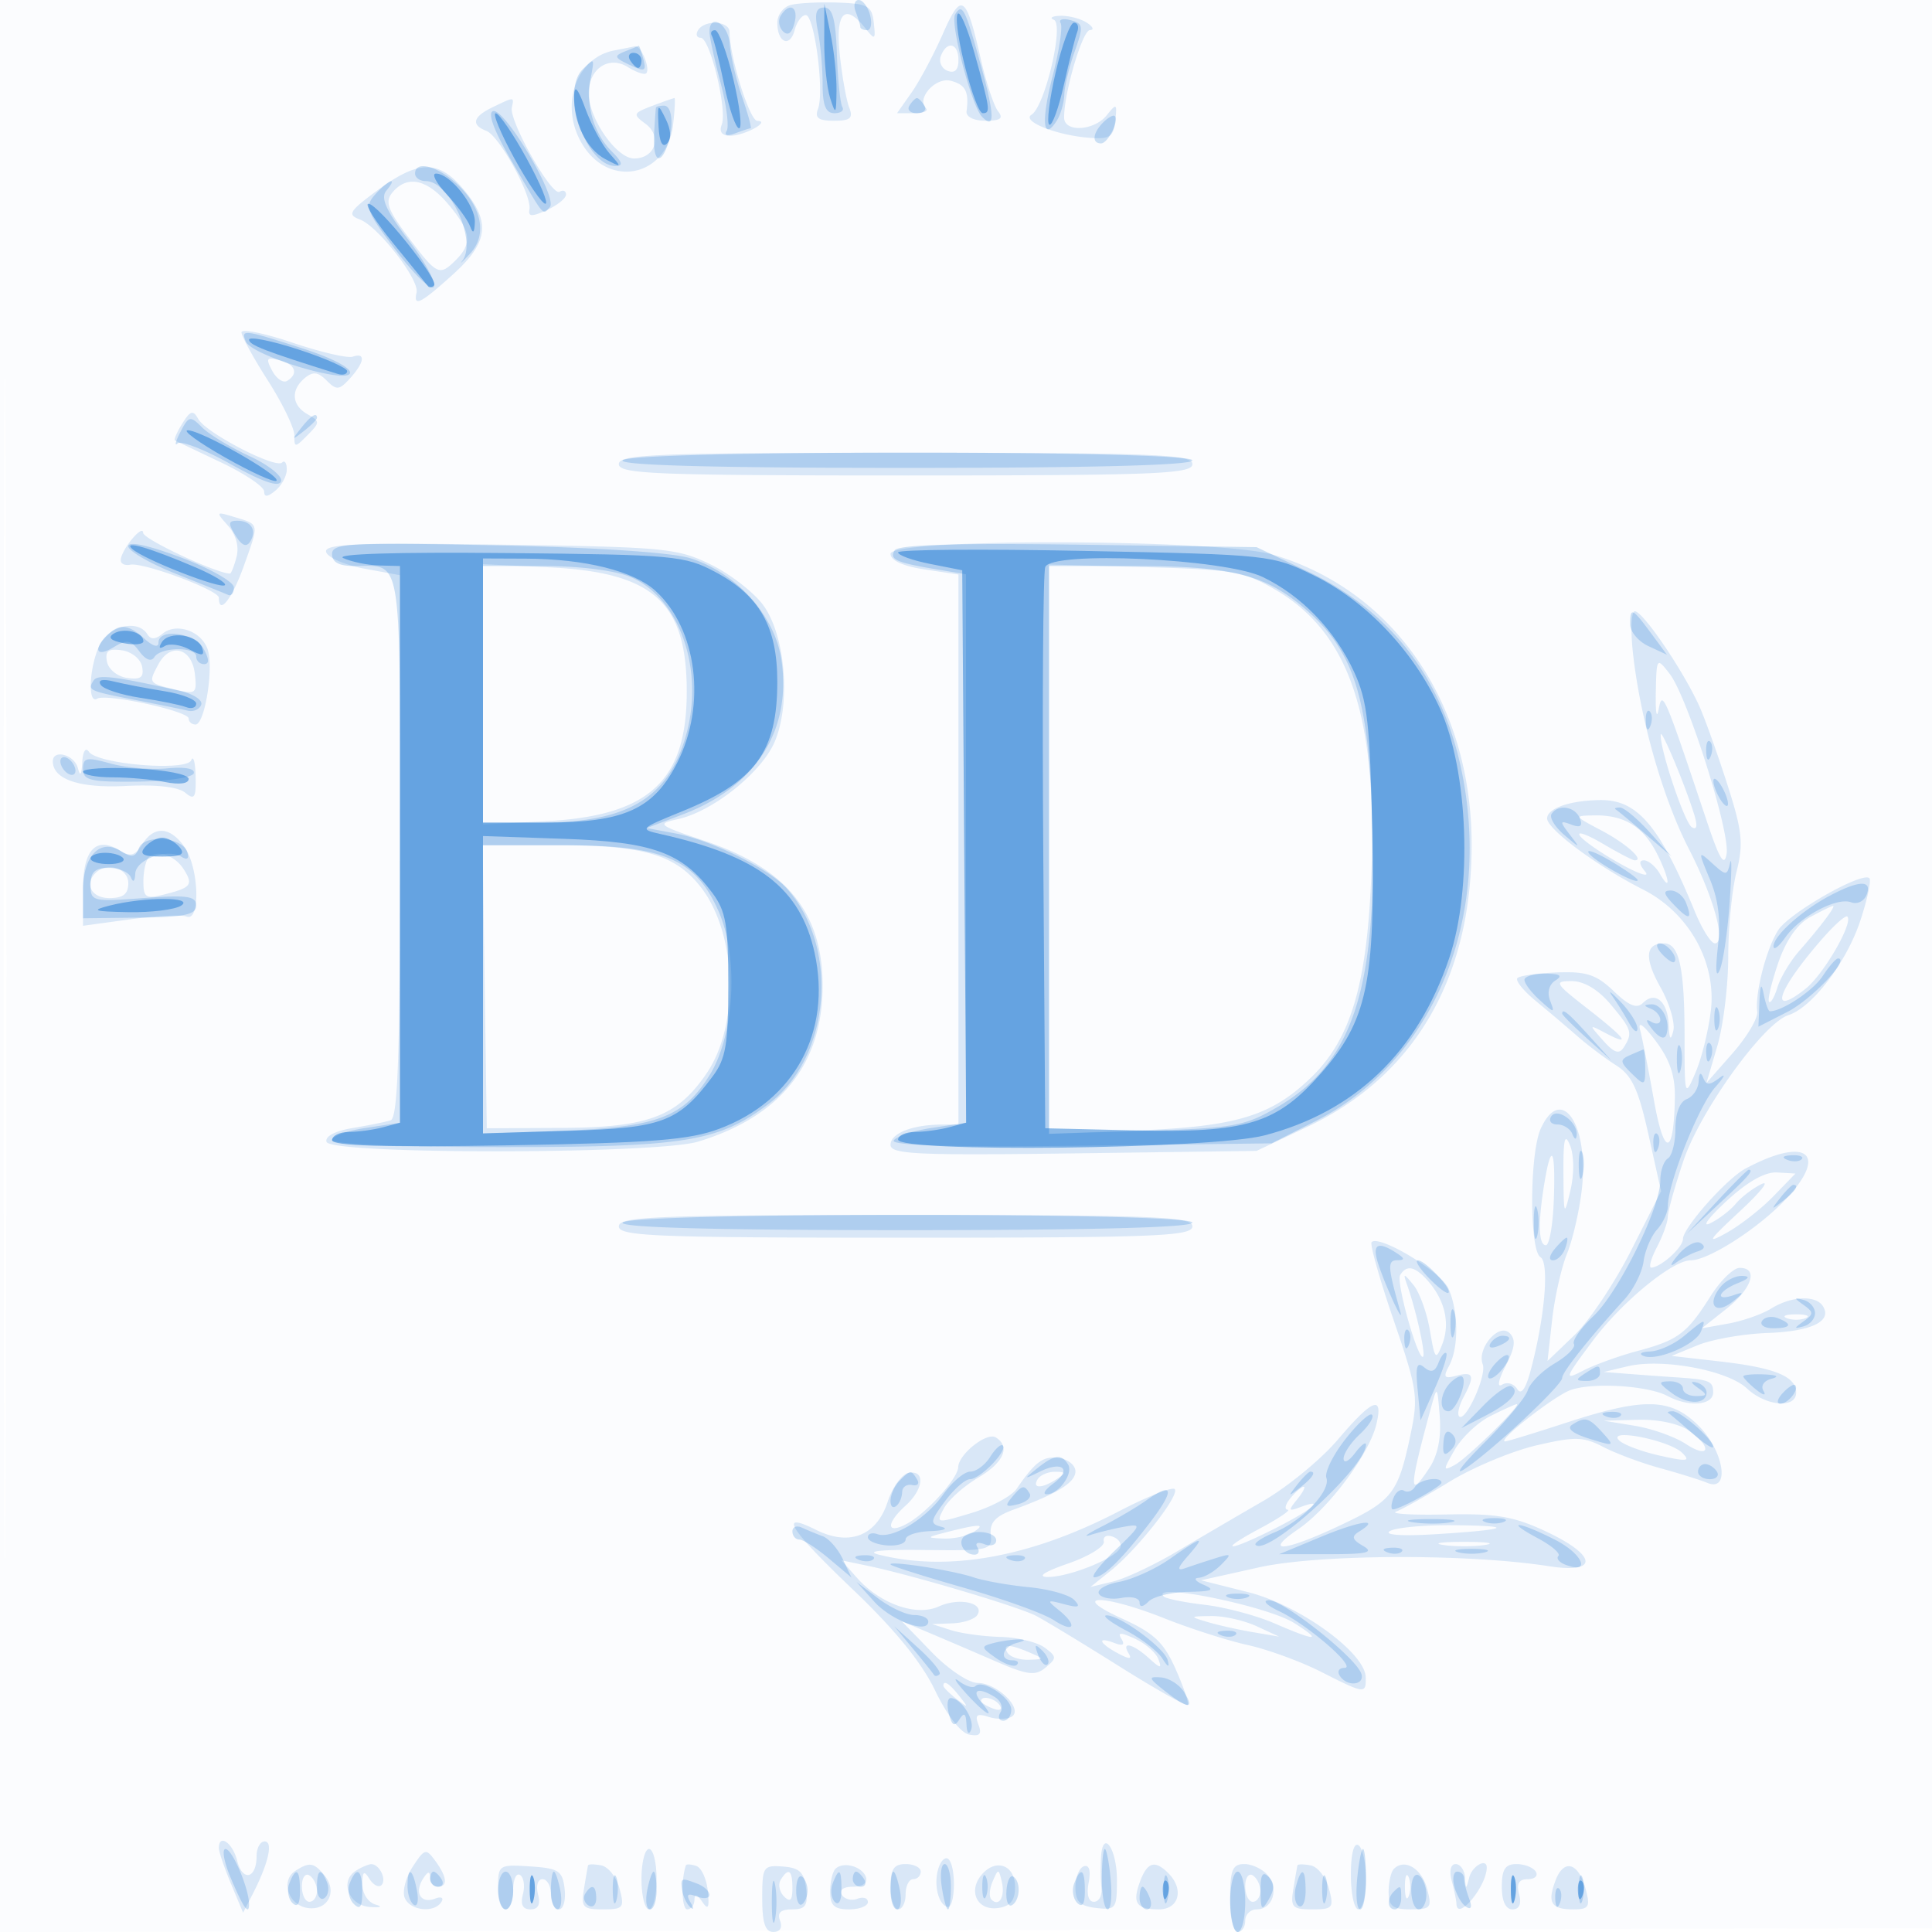 <svg xmlns="http://www.w3.org/2000/svg" width="256" height="256"><path fill-opacity=".016" d="M0 128.004v128.004l128.25-.254 128.25-.254.254-127.75L257.008 0H0v128.004m.485.496c0 70.4.119 99.053.265 63.672.146-35.38.146-92.98 0-128C.604 29.153.485 58.1.485 128.5" fill="#1976D2" fill-rule="evenodd"/><path fill-opacity=".151" d="M104.75.667c-.963.264-1.75 1.32-1.75 2.347 0 2.645 1.67 3.355 2.293.975.286-1.094.95-1.989 1.476-1.989 1.15 0 2.482 10.183 1.623 12.42-.46 1.201.045 1.58 2.108 1.58 2.181 0 2.579-.344 2.025-1.75-.38-.963-.941-4.112-1.247-7-.598-5.625.667-6.93 3.391-3.5 1.276 1.606 1.367 1.545 1.11-.75C115.53.773 115.009.483 111 .343c-2.475-.086-5.287.06-6.25.324M124.926 4.5c-1.21 2.75-3.068 6.238-4.13 7.75L118.864 15h2.235c1.229 0 1.95-.284 1.603-.631-1.315-1.315 1.264-4.191 3.285-3.662 1.95.51 2.427 1.433 2.088 4.043-.095.728.951 1.25 2.504 1.25 1.995 0 2.416-.315 1.674-1.25-.545-.687-1.558-3.725-2.251-6.75-2.013-8.792-2.578-9.182-5.076-3.5m14.717-1.874c1.382.568-1.181 11.469-2.955 12.567-1.391.86 3.275 2.73 7.647 3.065 2.711.207 3.204-.116 3.444-2.258.257-2.295.166-2.356-1.11-.75C145 17.352 141 17.583 141 15.576c0-3.337 2.432-11.577 3.422-11.591.593-.009.403-.452-.422-.985-.825-.533-2.4-.941-3.5-.906-1.1.035-1.486.275-.857.532M92.5 4c-.34.55-.186 1 .341 1 1.231 0 3.547 9.547 2.793 11.512-.37.964.034 1.483 1.147 1.473 1.907-.017 5.4-1.945 3.569-1.97-1.02-.013-3.671-8.49-3.68-11.765-.004-1.487-3.284-1.683-4.17-.25M81.354 6.692c-5.219 1.021-7.315 7.667-4.008 12.713 3.671 5.603 11.058 3.822 11.838-2.852.228-1.954.309-3.553.18-3.553-.128 0-1.455.464-2.947 1.032-2.538.965-2.596 1.116-.903 2.355C87.786 18.048 86.828 21 84.017 21c-2.32 0-6.007-5.291-6.013-8.628-.006-3.256 2.666-5.059 5.175-3.493 1.108.693 2.208 1.068 2.442.833.6-.6-.698-3.741-1.478-3.576-.354.075-1.609.325-2.789.556m43.316.725c-.299.78.103 1.666.893 1.969.949.364 1.437-.117 1.437-1.417 0-2.276-1.529-2.638-2.33-.552M65.25 14.22c-2.596 1.253-2.87 2.328-.795 3.124 1.708.656 6.055 8.589 5.701 10.404-.19.977.31.997 2.301.09C73.855 27.2 75 26.275 75 25.78c0-.494-.386-.66-.857-.368-1.03.636-6.703-9.38-6.322-11.162.309-1.448.369-1.447-2.571-.03M50.069 25.181c-3.799 2.793-4.09 3.267-2.397 3.894 2.397.886 7.915 7.98 7.527 9.675-.454 1.981.516 1.503 4.798-2.366 4.727-4.271 5.065-6.969 1.414-11.307-3.293-3.914-5.912-3.89-11.342.104m1.934.315c-1.023 1.234-.649 2.284 2.127 5.97 3.782 5.019 4.095 5.166 6.299 2.963 2.194-2.194 1.971-3.8-1.018-7.352-2.822-3.354-5.468-3.918-7.408-1.581M32 44.04c0 .507 1.575 3.383 3.5 6.393 1.925 3.009 3.5 6.264 3.5 7.233 0 1.68.082 1.68 1.75-.008 1.667-1.687 1.667-1.819 0-2.764-2.107-1.196-2.257-3.228-.356-4.806 1.072-.89 1.738-.813 2.885.334 1.321 1.32 1.674 1.287 3.106-.295 1.928-2.13 2.097-3.459.365-2.866-.687.235-4.288-.6-8-1.857-3.712-1.257-6.75-1.87-6.75-1.364m4.068 5.086c.568 1.062 1.46 1.666 1.982 1.343 1.552-.959 1.087-2.2-1.033-2.754-1.695-.443-1.833-.239-.949 1.411m-11.913 6.997c-.711 1.139-1.15 2.147-.974 2.238.175.092 2.906 1.393 6.069 2.892 3.163 1.499 5.75 3.235 5.75 3.859 0 .794.448.761 1.5-.112.825-.685 1.5-1.94 1.5-2.789 0-.849-.28-1.265-.622-.923-.856.857-10.072-3.919-11.097-5.751-.697-1.244-1.042-1.149-2.126.586M82 61.5c0 1.307 4.889 1.5 38 1.5s38-.193 38-1.5-4.889-1.5-38-1.5-38 .193-38 1.5m-51.788 8.154c1.056 1.184 1.49 2.768 1.133 4.133-.318 1.217-.711 2.213-.873 2.213-1.762 0-11.48-4.552-11.504-5.389C18.932 69.346 16 72.926 16 74.235c0 .469.563.735 1.25.591C18.963 74.468 29 78.202 29 79.198c0 2.413 1.762.149 3.339-4.291 2.02-5.685 2.084-5.379-1.339-6.416-2.405-.728-2.435-.684-.788 1.163m13.01 3.514c.243.733 2.543 1.718 5.11 2.19l4.668.858v35.924c0 27.863-.28 36.01-1.25 36.313-.687.215-2.966.677-5.064 1.026-2.31.385-3.657 1.106-3.415 1.828.565 1.685 43.674 1.652 49.238-.037C103.421 147.957 109 140.975 109 130.635c0-9.699-4.753-15.553-15.585-19.199-6.29-2.116-6.472-2.264-3.579-2.9 4.656-1.023 11.137-6.227 12.845-10.316 2.117-5.065 1.382-13.918-1.488-17.95-1.214-1.704-4.341-4.149-6.95-5.434-4.488-2.21-5.999-2.354-28.104-2.668-19.117-.271-23.28-.09-22.917 1m74.778.218c0 .877 1.655 1.635 4.5 2.062l4.5.675V149l-2.25.014c-3.881.023-6.75 1.163-6.75 2.681 0 1.251 3.496 1.414 24.25 1.133l24.25-.328 6.659-3.155C187.438 142.58 195 129.624 195 111.924c0-18.684-10.24-33.651-26.281-38.415-7.139-2.12-50.719-2.226-50.719-.123M64 92.003v17.248l8.336-.438c13.664-.717 18.659-5.311 18.662-17.162.004-11.85-4.388-15.815-18.248-16.477L64 74.755v17.248m75 20.52v37.724l11.75-.459c13.104-.512 17.719-1.924 23.002-7.037 5.229-5.06 7.38-12.296 7.953-26.751.833-21.012-2.858-32.066-12.627-37.808-4.204-2.472-5.621-2.721-17.328-3.042L139 74.799v37.724m77.399-25.773c1 8.745 3.967 19.083 7.392 25.75 3.288 6.403 4.966 12.5 3.44 12.5-.51 0-1.712-1.912-2.671-4.25-4.632-11.287-7.566-14.762-12.445-14.736-4 .021-7.115 1.086-7.115 2.433 0 1.416 6.663 6.354 12.707 9.417 6.077 3.081 9.749 9.635 8.99 16.046-.312 2.631-1.222 6.316-2.023 8.187-1.435 3.353-1.456 3.283-1.461-4.731-.005-9.151-.713-12.366-2.721-12.366-2.494 0-2.645 1.956-.452 5.857 1.19 2.117 1.945 4.703 1.678 5.746-.352 1.373-.518 1.154-.602-.794-.134-3.109-1.791-4.534-3.401-2.924-.814.814-1.852.4-3.888-1.55-2.285-2.19-3.61-2.63-7.484-2.483-2.588.098-4.962.434-5.275.748-.312.314.782 1.677 2.432 3.031a258.057 258.057 0 0 1 5.5 4.656c1.375 1.207 3.684 2.947 5.13 3.866 2.113 1.343 2.959 3.149 4.301 9.181l1.67 7.509-3.958 7.828c-2.177 4.306-5.563 9.368-7.524 11.249l-3.565 3.42.606-5.42c.333-2.981 1.224-6.946 1.981-8.811.756-1.865 1.637-5.69 1.957-8.5.977-8.566-2.714-14.039-5.437-8.062-1.491 3.271-1.528 16.108-.049 17.022 1.197.74.599 7.872-1.246 14.853-.696 2.635-1.299 3.495-1.839 2.622-.442-.715-1.341-.968-1.998-.562-.693.428-.494-.615.474-2.487 1.257-2.431 1.384-3.504.515-4.36-1.413-1.392-4.354 2.048-3.547 4.15.557 1.451-2.29 7.729-3.126 6.894-.279-.279-.021-1.417.574-2.528 1.538-2.873 1.354-3.456-.902-2.866-1.665.436-1.825.225-1-1.317 1.299-2.428 1.249-7.291-.107-10.265-1.019-2.238-9.15-7.129-10.164-6.115-.254.253 1.057 4.895 2.912 10.314 3.158 9.223 3.301 10.196 2.238 15.225-1.638 7.754-2.378 8.713-9.224 11.951-7.45 3.525-10.447 3.816-5.654.549 4.052-2.762 9.39-9.918 10.352-13.877.966-3.977-.506-3.398-5.09 2-2.218 2.613-6.676 6.277-9.906 8.144-3.231 1.866-8.363 4.87-11.405 6.675-3.042 1.806-6.867 3.604-8.5 3.996l-2.969.713 2.68-2.156c3.583-2.883 9.211-10.065 8.469-10.807-.326-.326-3.643.994-7.371 2.933-11.68 6.076-22.595 8.057-31.778 5.767-1.922-.479.234-.706 6-.631 8.631.111 8.991.028 8.781-2.026-.163-1.594.603-2.441 3-3.314 5.836-2.127 8.219-3.601 8.219-5.082 0-.804-.971-1.6-2.157-1.769-2.103-.3-3.131.445-5.631 4.081-.671.975-3.361 2.418-5.977 3.205-4.676 1.408-4.739 1.397-3.669-.603.599-1.119 2.63-2.944 4.512-4.054 3.426-2.022 4.353-4.128 2.359-5.361-1.184-.732-4.919 2.233-4.969 3.944-.043 1.517-4.23 6.13-6.823 7.517-2.701 1.446-2.79-.029-.145-2.422 2.407-2.178 2.634-4.773.379-4.323-.892.178-2.129 1.888-2.75 3.802-1.468 4.523-5.072 5.944-9.488 3.741-5.094-2.541-3.66-.236 4.991 8.02 5.456 5.207 8.999 9.566 10.769 13.25 1.567 3.263 3.399 5.637 4.514 5.851 1.404.271 1.716-.058 1.237-1.305-.503-1.311-.216-1.532 1.345-1.037 1.092.347 2.468.331 3.059-.034 1.594-.985-1.92-4.465-4.508-4.465-1.194 0-3.891-1.807-6.095-4.082l-3.953-4.083 3.5 1.471a978.58 978.58 0 0 1 8.713 3.736c4.438 1.928 5.454 2.064 6.84.914 1.497-1.243 1.485-1.455-.154-2.653-.98-.717-3.608-1.348-5.84-1.403-2.233-.055-5.184-.46-6.559-.9l-2.5-.801 2.691-.099c1.48-.055 2.971-.553 3.313-1.107.996-1.611-2.402-2.361-5.108-1.128-2.987 1.361-7.789-.336-10.896-3.852l-2-2.263 3.5.731c5.888 1.23 19.89 5.392 22.261 6.618 1.232.636 6.187 3.639 11.011 6.673 4.825 3.034 8.922 5.339 9.104 5.122.182-.217-.538-2.347-1.6-4.735-1.583-3.559-2.862-4.764-7.103-6.692-7.173-3.261-2.539-3.272 5.656-.014 3.394 1.35 8.342 2.934 10.996 3.521 2.653.588 7.026 2.183 9.716 3.547 5.827 2.953 5.968 2.97 5.926.729-.061-3.244-8.802-9.572-15.58-11.279l-6.251-1.573 7.682-1.712c7.893-1.759 27.639-1.839 38.432-.155 6.624 1.033 6.405-1.414-.412-4.607-4.273-2.001-6.554-2.388-13.25-2.246-4.448.094-7.413-.08-6.588-.387.825-.307 4.027-2.1 7.115-3.984 3.088-1.883 8.245-4.036 11.459-4.783 5.132-1.193 6.216-1.167 8.885.214 1.673.866 5.066 2.128 7.541 2.806 2.475.677 5.287 1.555 6.25 1.951 3.038 1.248 2.193-4.206-1.173-7.572-3.689-3.689-7.213-3.775-17.48-.423-4.212 1.375-7.886 2.5-8.163 2.5-1.181 0 6.464-6.007 8.658-6.802 2.916-1.058 10.276-.607 12.883.789 2.803 1.5 6.025 1.24 6.025-.487 0-1.514-.467-1.701-5-2a664.13 664.13 0 0 1-6-.435l-3.5-.27 3.186-.758c4.553-1.084 13.217.524 15.774 2.926 2.525 2.372 6.54 2.723 6.54.572 0-2.15-2.796-3.298-10.049-4.129l-6.451-.739 3.443-1.415c1.893-.778 6.052-1.509 9.241-1.625 5.847-.211 8.608-1.537 7.37-3.54-.927-1.5-4.184-1.361-6.839.291-1.218.758-3.79 1.66-5.715 2.004l-3.5.626 3.25-2.577c3.407-2.701 4.293-5.431 1.763-5.431-.819 0-2.557 1.694-3.864 3.765-3.115 4.933-4.279 5.807-9.649 7.242-2.475.661-5.729 1.838-7.231 2.614-2.57 1.327-2.49 1.089 1.338-4.031 3.81-5.094 10.511-10.59 12.911-10.59 2.315 0 8.687-4.043 12.366-7.845 6.046-6.248 3.126-8.709-5.107-4.303-2.507 1.341-8.277 7.841-8.277 9.323 0 1.109-2.899 3.734-4.191 3.793-.38.018-.045-1.206.744-2.718s1.437-3.327 1.441-4.032c.003-.704.943-4.062 2.088-7.46 2.219-6.589 10.608-18.207 13.9-19.252 3.117-.99 7.683-6.981 9.509-12.48.942-2.835 1.487-5.382 1.21-5.658-.924-.924-10.647 4.618-12.085 6.89-1.582 2.498-3.1 8.409-2.771 10.792.117.852-1.349 3.327-3.258 5.5l-3.471 3.95 1.442-4.909c.793-2.7 1.442-8.013 1.442-11.807 0-3.794.492-8.853 1.094-11.243.93-3.695.768-5.368-1.084-11.192-1.197-3.767-2.843-8.424-3.656-10.349-1.917-4.537-7.6-12.996-8.733-12.998-.484-.001-.584 2.586-.222 5.748M13.161 85.547c-1.354 2.97-1.557 7.816-.296 7.036C14.049 91.852 25 94.219 25 95.206c0 .437.41.794.912.794 1.212 0 2.418-7.384 1.618-9.907-.779-2.454-4.152-3.652-5.989-2.127-.937.778-1.565.804-2.011.083-1.266-2.05-5.172-1.131-6.369 1.498m1.01 2.122c.194 1.017 1.384 1.978 2.678 2.162 1.803.257 2.25-.082 1.98-1.5-.194-1.017-1.384-1.978-2.678-2.162-1.803-.257-2.25.082-1.98 1.5m6.815.356c-1.337 2.5-1.347 2.487 2.334 3.371 2.624.63 2.798.485 2.5-2.101-.398-3.456-3.261-4.208-4.834-1.27m198.415 3.75c-.054 2.599.114 3.6.374 2.225.501-2.65.712-2.161 6.45 15 1.626 4.865 2.27 5.906 2.558 4.139.477-2.922-5.19-20.83-7.551-23.864-1.714-2.203-1.733-2.177-1.831 2.5m.654 5.571c-.124 1.91 3.153 11.664 4.118 12.261.682.421.786-.177.303-1.732-1.241-3.991-4.364-11.428-4.421-10.529M10.899 101c-.089 1.709-.276 1.946-.588.75C9.851 99.99 7 99.239 7 100.878c0 2.391 3.527 3.581 9.673 3.265 4.012-.206 6.944.124 7.863.887 1.238 1.027 1.452.694 1.385-2.158-.043-1.854-.302-2.82-.576-2.145-.616 1.522-12.464.536-13.58-1.13-.418-.625-.791-.022-.866 1.403m201.286 9.035c3.285 1.735 5.777 3.965 4.431 3.965-.276 0-2.187-.995-4.248-2.21-2.06-1.216-3.432-1.702-3.048-1.08.385.621 2.773 2.289 5.309 3.706 2.535 1.417 4.051 1.903 3.368 1.08-.797-.96-.857-1.496-.169-1.496.59 0 1.531.787 2.092 1.75 1.602 2.751 1.249.478-.43-2.77-1.793-3.467-4.326-4.996-8.174-4.936-2.803.044-2.799.053.869 1.991m-193.353 1.863c-.922 1.476-1.562 1.663-2.876.842-3.199-1.997-4.956-.202-4.956 5.063v4.866l6.232-.852c3.428-.469 6.803-.634 7.5-.366 1.862.714 1.636-6.48-.289-9.228-1.907-2.724-4.036-2.847-5.611-.325m45.396 18.852.272 18.75 10.064-.049c11.37-.056 15.224-1.528 19.117-7.306 4.358-6.467 3.941-18.542-.852-24.636C89.468 113.237 85.243 112 74.01 112H63.956l.272 18.75m-44.527-17.118c-.385.386-.701 1.8-.701 3.143 0 2.164.313 2.363 2.748 1.752 3.587-.9 3.892-1.289 2.609-3.325-1.176-1.868-3.555-2.67-4.656-1.57m-7.034 2.035c-1.518 1.518-.52 3.333 1.833 3.333 1.833 0 2.5-.533 2.5-2 0-1.951-2.841-2.825-4.333-1.333m227.184 5.852c-1.722.935-3.208 3.08-4.247 6.13-.879 2.579-1.416 4.873-1.192 5.096.223.223.722-.641 1.109-1.92s1.688-3.45 2.891-4.825c2.915-3.33 4.919-6.009 4.46-5.96-.204.022-1.564.688-3.021 1.479m1.71 2.761c-6.011 6.834-7.349 10.701-2.341 6.761 2.401-1.888 6.388-8.766 5.562-9.592-.214-.214-1.663 1.06-3.221 2.831m-31.225 9.354c5.083 3.96 5.928 5.1 2.414 3.256-2.245-1.178-2.246-1.176-.324.988 1.461 1.644 2.122 1.861 2.735.896 1.206-1.901 1.069-2.347-1.75-5.697-1.657-1.969-3.516-3.077-5.164-3.077-2.384 0-2.228.27 2.089 3.634m6.992 2.866c.293 1.1 1.115 5.279 1.826 9.287 1.353 7.618 2.641 7.459 2.776-.343.05-2.895-.675-5.041-2.533-7.5-1.66-2.197-2.41-2.72-2.069-1.444m-10.164 19c.035 5.637.09 5.775.915 2.279.517-2.191.502-4.659-.037-6-.701-1.746-.907-.876-.878 3.721m-2.522 1.25c-.862 5.217-.791 8.25.194 8.25.46 0 .933-2.7 1.052-6 .246-6.795-.325-7.824-1.246-2.25m24.117 2.407c-2.343 2.169-3.322 3.496-2.177 2.948s2.683-1.72 3.418-2.605c.735-.885 2.273-2.058 3.418-2.607 1.145-.549-.168 1.091-2.918 3.645-4.19 3.891-4.469 4.348-1.72 2.819 1.804-1.003 4.595-3.181 6.203-4.84l2.923-3.017-2.444-.144c-1.59-.093-3.934 1.236-6.703 3.801M82 162.5c0 1.307 4.889 1.5 38 1.5s38-.193 38-1.5-4.889-1.5-38-1.5-38 .193-38 1.5m103.525 6.459c-.57.922 2.4 11.449 3.048 10.802.342-.342-.906-6.008-2.039-9.261-.656-1.882-.611-1.895.76-.229.801.974 1.779 3.674 2.173 6 .66 3.901.788 4.043 1.646 1.834 1.056-2.721.363-5.794-1.886-8.355-1.728-1.968-2.829-2.203-3.702-.791m51.225 5.703c.688.278 1.813.278 2.5 0 .688-.277.125-.504-1.25-.504s-1.937.227-1.25.504M189.623 186.5c-2.968 10.898-3.002 12.254-.203 7.982 1.103-1.683 1.574-4.04 1.355-6.781-.329-4.116-.352-4.14-1.152-1.201m7.852 1.139c-1.663.831-3.784 2.833-4.712 4.451-1.589 2.769-1.587 2.885.025 2.007 1.678-.914 9.035-8.159 8.158-8.033-.245.035-1.807.744-3.471 1.575m19.145 1.286c2.266.371 5.304 1.45 6.75 2.398 3.18 2.084 3.559.441.407-1.766-1.308-.917-4.084-1.506-6.75-1.432l-4.527.125 4.12.675m-2.12 1.896c.55.586 2.975 1.506 5.389 2.047 3.695.827 4.17.768 3-.37-1.696-1.651-9.907-3.292-8.389-1.677m-77 5.179c-.782 1.266.542 1.266 2.5 0 1.293-.835 1.266-.971-.191-.985-.93-.008-1.969.435-2.309.985m33.5 2.5c-.685.825-.852 1.52-.372 1.545.479.025-1.153 1.13-3.628 2.455-5.982 3.203-4.294 3.189 2.033-.017 4.835-2.45 6.735-4.083 3.217-2.764-1.532.574-1.579.446-.378-1.032.755-.928 1.148-1.687.873-1.687-.275 0-1.06.675-1.745 1.5m-45.5 4.5c-2.768.704-2.806.771-.5.866 1.375.057 3.175-.333 4-.866 1.702-1.1.822-1.1-3.5 0m58.645-.111c-.792.502 1.702.67 6 .405 9.887-.61 10.892-1.122 2.355-1.2-3.85-.035-7.61.323-8.355.795m-37.883 1.376c.131.655-2.012 1.97-4.762 2.92-3.071 1.061-4.119 1.744-2.718 1.771 2.668.051 8.699-2.306 9.59-3.749.339-.549-.051-1.253-.866-1.566-.845-.325-1.38-.057-1.244.624m44.988.451c1.512.229 3.988.229 5.5 0s.275-.416-2.75-.416-4.262.187-2.75.416m-37.046 6.822c.296.295 2.733.791 5.417 1.102 2.683.311 6.849 1.419 9.256 2.462 5.544 2.404 6.454 2.391 2.623-.038-3.562-2.258-19.22-5.451-17.296-3.526m5.796 3.384c1.375.412 4.075 1.017 6 1.344l3.5.595-3-1.386c-1.65-.761-4.35-1.366-6-1.344-2.902.04-2.919.065-.5.791m-11.4 2.24c.492.796.188.971-.936.539-2.371-.909-2.061.016.457 1.364 1.49.797 1.918.808 1.441.035-1.031-1.668.542-1.316 2.652.594 1.572 1.423 1.776 1.444 1.274.135-.329-.857-1.727-2.072-3.107-2.701-1.914-.872-2.336-.864-1.781.034M133.5 219c.34.55 1.604.968 2.809.93 2.112-.068 2.119-.101.191-.93-2.752-1.183-3.731-1.183-3 0m-8.5 4.378c0 .207.787.995 1.75 1.75 1.586 1.243 1.621 1.208.378-.378-1.307-1.666-2.128-2.195-2.128-1.372m5 2.015c0 .216.698.661 1.552.989.89.341 1.291.173.941-.393-.587-.951-2.493-1.406-2.493-.596M29 244.878c0 .483.723 2.607 1.606 4.721l1.606 3.844 1.269-2.471c2.09-4.069 2.75-6.972 1.586-6.972-.587 0-1.067.873-1.067 1.941 0 3.008-1.866 3.442-2.579.6-.594-2.368-2.421-3.623-2.421-1.663m116.885 1.313c-.063 1.27-.035 3.096.063 4.059.098.963-.353 1.75-1.002 1.75-.723 0-.992-.981-.694-2.54.307-1.604.074-2.402-.633-2.166-.615.205-1.119 1.46-1.119 2.789 0 1.893.596 2.486 2.75 2.733 2.595.299 2.75.091 2.75-3.691 0-4.229-1.918-6.89-2.115-2.934m33.115 2.25c0 2.507.45 4.559 1 4.559s1-1.773 1-3.941-.45-4.219-1-4.559c-.611-.378-1 1.156-1 3.941m-124.304-1.1c-.92 1.405-1.405 3.253-1.078 4.107.663 1.726 3.924 2.103 4.875.563.341-.552-.03-.742-.84-.431-1.875.719-2.78-.765-1.602-2.628.63-.996.923-1.06.934-.202.008.688.465 1.25 1.015 1.25 1.371 0 1.253-1.271-.315-3.416-1.238-1.693-1.413-1.648-2.989.757M85 249c0 2.2.45 4 1 4s1-1.8 1-4-.45-4-1-4-1 1.8-1 4m39.439-1.702c-.787 2.052-.216 4.944 1.061 5.369 1.077.359 1.241-5.259.185-6.316-.351-.35-.912.076-1.246.947m-85.287.587c-2.025 1.283-.95 4.57 1.613 4.935 2.687.383 4.006-2.186 2.224-4.333-1.414-1.704-1.963-1.79-3.837-.602m8 0c-2.184 1.384-.942 4.592 1.858 4.8 1.446.107 1.756-.029.74-.324-.983-.285-1.743-1.462-1.735-2.684.012-1.732.206-1.876.946-.706.512.809 1.225 1.177 1.585.817.73-.731-.279-2.797-1.355-2.773-.38.009-1.298.4-2.039.87M66 250.016c0 1.641.45 2.984 1 2.984s1-1.152 1-2.559c0-1.407.408-2.307.906-1.999.498.308.671 1.46.383 2.559-.353 1.352-.03 1.999 1.001 1.999 1.03 0 1.354-.647 1-2-.293-1.118-.031-2 .593-2 .615 0 1.117.9 1.117 2s.48 2 1.066 2c.587 0 .924-1.217.75-2.705-.282-2.412-.775-2.735-4.566-2.984-4.113-.27-4.25-.183-4.25 2.705m11.918-2.839c-.045.178-.286 1.561-.534 3.073-.408 2.48-.163 2.75 2.495 2.75 2.728 0 2.893-.206 2.213-2.75-.405-1.512-1.491-2.895-2.414-3.073-.923-.178-1.715-.178-1.76 0m12.968-.01c-.673 1.968-.558 5.833.174 5.833.517 0 .947-.562.955-1.25.011-.842.349-.76 1.037.25.787 1.156.956.829.735-1.423-.158-1.607-.849-3.107-1.537-3.333-.687-.226-1.301-.261-1.364-.077M101 251.56c0 3.238.398 4.44 1.469 4.44.894 0 1.243-.586.893-1.5-.403-1.05.076-1.5 1.597-1.5 1.779 0 2.116-.497 1.857-2.734-.251-2.176-.877-2.776-3.066-2.94-2.618-.196-2.75.007-2.75 4.234m9.701-3.928c-.385.386-.701 1.751-.701 3.035 0 1.822.548 2.333 2.5 2.333 1.375 0 2.5-.436 2.5-.969 0-.532-.629-.727-1.399-.431-.769.295-1.696.056-2.059-.532-.39-.63.218-1.068 1.482-1.068 1.27 0 1.973-.509 1.726-1.25-.481-1.446-3.02-2.147-4.049-1.118M118 250c0 1.65.45 3 1 3s1-.9 1-2 .45-2 1-2 1-.45 1-1-.9-1-2-1c-1.556 0-2 .667-2 3m12.046-1.556c-1.815 2.188-.521 4.762 2.2 4.376 1.648-.234 2.254-.988 2.254-2.806 0-2.918-2.58-3.827-4.454-1.57m21.039.806c-1.096 2.901-.536 3.75 2.474 3.75 2.68 0 3.37-2.671 1.241-4.8-1.76-1.76-2.759-1.478-3.715 1.05M163 251.5c0 2.475.45 4.5 1 4.5s1-.675 1-1.5.689-1.5 1.531-1.5c2.094 0 2.965-2.697 1.458-4.513-.678-.818-2.079-1.487-3.111-1.487-1.559 0-1.878.764-1.878 4.5m8.918-4.323c-.045.178-.286 1.561-.534 3.073-.408 2.48-.163 2.75 2.495 2.75 2.728 0 2.893-.206 2.213-2.75-.405-1.512-1.491-2.895-2.414-3.073-.923-.178-1.715-.178-1.76 0m12.783.455c-.385.386-.701 1.751-.701 3.035 0 1.91.528 2.333 2.914 2.333 2.69 0 2.857-.211 2.178-2.75-.717-2.679-2.98-4.029-4.391-2.618m7.669 1.618c.331 1.238.609 2.588.616 3 .045 2.45 4.014-2.294 4.014-4.797 0-1.285-1.917-.209-2.311 1.297-.435 1.667-.463 1.667-.573 0-.064-.963-.618-1.75-1.233-1.75-.67 0-.875.9-.513 2.25m6.63.75c0 1.911.51 3 1.406 3 .914 0 1.224-.7.884-2-.37-1.412-.031-2 1.152-2 .922 0 1.398-.45 1.058-1-.34-.55-1.491-1-2.559-1-1.49 0-1.941.697-1.941 3m7.116-.834c-1.12 2.966-.586 3.834 2.357 3.834 2.066 0 2.266-.329 1.636-2.685-.941-3.519-2.886-4.079-3.993-1.149M40 249.941c0 1.132.45 2.059 1 2.059s1-.648 1-1.441-.45-1.719-1-2.059c-.55-.34-1 .309-1 1.441m63.446-.854c-.369.598-.171 1.588.441 2.2.817.817 1.113.528 1.113-1.087 0-2.415-.519-2.787-1.554-1.113m28.085.206c-.428.986-.497 2.074-.155 2.417 1.016 1.015 1.835-.411 1.367-2.382-.414-1.747-.468-1.748-1.212-.035m33.469.648c0 1.132.45 2.059 1 2.059s1-.648 1-1.441-.45-1.719-1-2.059c-.55-.34-1 .309-1 1.441m21.158.059c0 1.375.227 1.938.504 1.25.278-.687.278-1.812 0-2.5-.277-.687-.504-.125-.504 1.25" fill="#1976D2" fill-rule="evenodd"/><path fill-opacity=".216" d="M113.393 1.582c.334.87.607 1.77.607 2 0 .23.408.418.906.418.499 0 .671-.9.384-2-.288-1.1-.969-2-1.514-2-.544 0-.717.712-.383 1.582m-9.947.505c-.369.598-.231 1.528.307 2.066.639.639 1.167.261 1.519-1.087.568-2.171-.677-2.838-1.826-.979m4.929 2.038c.344 1.719.625 4.869.625 7 0 2.843.415 3.875 1.559 3.875.857 0 1.334-.364 1.059-.809-.274-.444-.6-3.594-.723-7C110.727 2.53 110.311 1 109.211 1c-1.103 0-1.308.766-.836 3.125m18.187-2.226c-.703 1.139 2.144 12.05 3.532 13.534 1.764 1.887 1.723-.125-.139-6.84-2.087-7.527-2.444-8.23-3.393-6.694m13.973 1.158c.296.479-.178 3.637-1.054 7.018-1.559 6.016-1.293 8.823.558 5.896.512-.809.957-2.371.99-3.471.032-1.1.649-3.652 1.37-5.671 1.197-3.351 1.149-3.714-.545-4.157-1.021-.267-1.615-.094-1.319.385M94.012 4.25c.006.688.661 3.689 1.454 6.67.793 2.98 1.164 5.869.824 6.42-.373.603.074.734 1.128.33.96-.369 1.881-.67 2.047-.67.166 0-.345-1.876-1.136-4.17-.79-2.293-1.525-5.442-1.633-6.998-.187-2.698-2.709-4.185-2.684-1.582M82.796 6.82c-1.484.592-1.404.821.615 1.772 2.024.954 2.258.858 1.838-.75-.265-1.013-.542-1.81-.616-1.772-.073.039-.9.376-1.837.75M77.2 9.2c-2.952 2.952.412 12.8 4.373 12.8 1.051 0 .907-.52-.548-1.975-2.339-2.339-3.434-6.103-2.777-9.543.548-2.865.542-2.872-1.048-1.282m43.3 4.8c-.34.55.11 1 1 1s1.34-.45 1-1c-.34-.55-.79-1-1-1-.21 0-.66.45-1 1m-55.182.727c-.738.246.158 2.653 2.451 6.581 4.492 7.694 4.109 7.233 5.094 6.125 1.089-1.226-6.028-13.211-7.545-12.706m21.605-.477c-.042.137-.155 1.713-.25 3.5-.183 3.444.707 4.308 1.72 1.668C89.329 16.98 89.112 14 88 14c-.55 0-1.035.113-1.077.25m59.26 1.967c-1.4 1.4-1.545 2.783-.29 2.783.916 0 2.425-3.016 1.814-3.626-.187-.188-.873.192-1.524.843M55 23c0 .55.644 1 1.432 1 3.187 0 6.822 7.976 4.818 10.571-.413.534.065.09 1.062-.987 2.298-2.484 1.526-6.268-1.905-9.334C57.79 21.912 55 21.267 55 23m-5.266 2.75c-1.453 1.614-1.237 2.196 2.783 7.505 2.397 3.166 4.635 5.308 4.974 4.76.338-.547-1.181-3.35-3.375-6.228-2.961-3.882-3.717-5.563-2.931-6.51 1.608-1.937.35-1.527-1.451.473m-17.168 19.5c.736 1.832 13.256 5.656 13.808 4.218.256-.668-2.334-2.028-6.29-3.302-7.848-2.528-8.183-2.568-7.518-.916m-8.654 11.976c-.65 1.251-.824 1.939-.385 1.529.438-.41 3.611.828 7.051 2.752 4.227 2.363 6.386 3.101 6.661 2.276.227-.682-1.629-2.165-4.197-3.355-2.532-1.173-5.356-2.885-6.275-3.804-1.562-1.562-1.749-1.522-2.855.602m15.96-.476c-1.243 1.586-1.208 1.621.378.378.962-.755 1.75-1.543 1.75-1.75 0-.823-.821-.294-2.128 1.372M82.5 61c-.408.66 12.323 1 37.441 1C144.647 62 158 61.649 158 61c0-1.373-74.652-1.373-75.5 0m-51.293 9.96c.842 1.349 1.448 1.598 1.943.798.922-1.492.134-2.758-1.717-2.758-1.19 0-1.23.352-.226 1.96M17 72.376c0 .624 2.811 2.257 6.246 3.629 3.435 1.372 6.585 2.645 7 2.828.415.184.748-.266.741-1-.007-.733-3.157-2.516-7-3.962C19.659 72.243 17 71.674 17 72.376m27 1.026c0 1.099.911 1.598 2.918 1.598C53.382 75 53 72.644 53 112.493v36.28l-4.5.675c-2.475.371-4.5 1.097-4.5 1.613 0 .557 9.133.939 22.465.939 24.392 0 28.71-.7 35.394-5.737 8.229-6.201 9.427-20.755 2.353-28.584-2.332-2.581-9.988-6.359-14.665-7.236l-3.843-.721 4.817-1.828c9.667-3.67 14.417-11.153 13.015-20.505-.875-5.832-5.975-11.508-12.059-13.419-2.434-.765-12.414-1.427-25.727-1.708C46.3 71.853 44 71.973 44 73.402m74.544-.473c-.744 1.204.196 1.623 5.706 2.538l3.75.624v72.682l-4.477.671c-2.462.369-4.756 1.124-5.098 1.677-.412.667 7.914.9 24.727.692l25.348-.313 5.79-2.932c14.648-7.417 22.565-24.53 19.954-43.133-1.976-14.084-9.053-24.08-21.085-29.78L166.5 72.5l-23.643-.328c-16.253-.226-23.852.011-24.313.757M64 92v17h7.532c11.77 0 17.178-3.314 19.465-11.929 2.292-8.631-1.093-17.96-7.487-20.631-2.028-.848-6.75-1.44-11.478-1.44H64v17m75 20.618v37.618l12.787-.398c11.837-.369 13.143-.607 17.578-3.206 9.97-5.843 13.183-15.828 12.443-38.669-.51-15.735-2.505-21.836-8.942-27.346C167.591 76.103 163.13 75 150.134 75H139v37.618m77.008-29.868c.004.963 1.102 2.257 2.439 2.877l2.431 1.127-2.127-2.877c-2.484-3.36-2.754-3.471-2.743-1.127M14.2 84.2c-1.931 1.931-1.38 2.927.861 1.558 1.745-1.065 2.267-.981 3.404.552.848 1.142 1.585 1.419 1.998.75C21.294 85.715 26 85.664 26 87c0 .55.466 1 1.035 1 .702 0 .691-.644-.035-2-1.147-2.143-6-2.827-6-.845 0 .691-.735.49-1.829-.5-2.172-1.966-3.352-2.074-4.971-.455m-1.822 5.997c-.79 1.279-.629 1.352 5.622 2.567 3.025.588 6.119 1.219 6.875 1.402.756.184 1.561-.169 1.789-.783.228-.615-1.066-1.448-2.875-1.853-8.787-1.965-10.87-2.208-11.411-1.333m205.701 5.386c.048 1.165.285 1.402.604.605.289-.722.253-1.585-.079-1.917-.332-.332-.568.258-.525 1.312m8 4c.048 1.165.285 1.402.604.605.289-.722.253-1.585-.079-1.917-.332-.332-.568.258-.525 1.312M8 100.882c0 .55.45 1.278 1 1.618.55.34 1 .168 1-.382s-.45-1.278-1-1.618c-.55-.34-1-.168-1 .382m3 1.021c0 1.501.993 1.732 7.162 1.67 3.944-.04 7.318-.535 7.509-1.1.211-.625-1.162-.884-3.506-.66-2.119.202-5.498-.087-7.509-.642-3.195-.883-3.656-.79-3.656.732m216.031 1.597c0 .55.436 1.675.969 2.5.533.825.969 1.05.969.5s-.436-1.675-.969-2.5c-.533-.825-.969-1.05-.969-.5m-21.448 4.366c-.295.477.458 1.714 1.673 2.75 2.173 1.853 2.185 1.852.727-.053-1.339-1.749-1.317-1.875.216-1.301 1.215.455 1.541.223 1.143-.813-.611-1.593-2.914-1.95-3.759-.583m8.505-.616c.232.138 1.995 1.6 3.917 3.25l3.495 3-2.937-3.25c-1.615-1.787-3.378-3.25-3.917-3.25-.539 0-.79.112-.558.25m-195.683 5.136c-.463 1.206-.96 1.284-2.413.377-2.731-1.705-4.992.649-4.992 5.198v3.716l7.493-.088c5.973-.071 7.494-.395 7.5-1.599.006-1.253-1.185-1.422-6.993-.99-6.755.502-7 .441-7-1.74 0-1.723.574-2.26 2.417-2.26 1.329 0 2.643.563 2.921 1.25.304.754.535.563.583-.481.087-1.896 4.248-3.4 6.152-2.224.747.462 1.017.219.73-.656-.656-1.992-5.675-2.387-6.398-.503M64 131.111v19.11l10.75-.406c12.337-.467 15.848-1.811 19.294-7.386 3.299-5.339 3.85-15.619 1.162-21.695C92.131 113.782 87.914 112 74.54 112H64v19.111m146.503-18.106c.67 1.084 6.497 4.33 6.497 3.619 0-.234-1.602-1.372-3.56-2.527s-3.28-1.646-2.937-1.092m16.076 3.53c1.127 2.697 1.448 5.425 1.05 8.925-.349 3.072-.248 4.259.257 3.04.457-1.1 1.045-5.15 1.308-9 .262-3.85.286-6.179.054-5.175-.404 1.741-.513 1.745-2.358.076-1.904-1.724-1.909-1.691-.311 2.134m15.921 2.127c-3.74 1.971-7.5 5.348-7.5 6.735 0 .576.702.045 1.561-1.18 1.948-2.782 6.841-5.384 8.747-4.652.788.302 1.703-.151 2.032-1.008.757-1.974-.968-1.936-4.84.105m-20.75 1.171c2.049 2.147 2.542 2.091 1.667-.19-.347-.904-1.258-1.643-2.024-1.643-1.061 0-.976.437.357 1.833m-1.539 6.566c.709.77 1.447 1.25 1.639 1.067.593-.564-.91-2.466-1.948-2.466-.54 0-.401.63.309 1.399m21.298 2.947c-1.258 1.92-5.362 4.654-6.987 4.654-.21 0-.578-1.012-.816-2.25-.312-1.616-.472-1.329-.57 1.02l-.136 3.271 3.847-1.963c3.206-1.635 8.357-7.078 6.699-7.078-.275 0-1.192 1.056-2.037 2.346m-39.509.499c0 .465.919 1.677 2.043 2.694 1.923 1.74 2.002 1.743 1.354.054-.419-1.092-.142-2.141.707-2.679 1.006-.636.628-.888-1.354-.899-1.512-.008-2.75.365-2.75.83m11.61 2.106c.611.852 1.609 2.449 2.22 3.549.61 1.1 1.123 1.463 1.14.806.016-.657-.982-2.254-2.22-3.549-1.238-1.295-1.75-1.658-1.14-.806m5.14 1.711c.688.278 1.25.944 1.25 1.48 0 .537-.562.638-1.25.225-.753-.452-.668-.035.213 1.051.916 1.127 1.606 1.374 1.845.659.585-1.756-.596-4.086-2.027-3.998-1.003.062-1.01.188-.031.583m8.408 1.338c0 1.375.227 1.938.504 1.25.278-.687.278-1.812 0-2.5-.277-.687-.504-.125-.504 1.25M207 134.313c0 .172 1.463 1.635 3.25 3.25l3.25 2.937-2.937-3.25c-2.738-3.029-3.563-3.71-3.563-2.937m15.195 6.187c.02 1.65.244 2.204.498 1.231.254-.973.237-2.323-.037-3-.274-.677-.481.119-.461 1.769m3.884-.917c.048 1.165.285 1.402.604.605.289-.722.253-1.585-.079-1.917-.332-.332-.568.258-.525 1.312m-10.117.237c-1.348.596-1.317.897.25 2.43 1.707 1.671 1.788 1.637 1.788-.75 0-1.375-.113-2.468-.25-2.43-.137.039-.942.376-1.788.75m9.117 3.461c-.043.98-.754 2.041-1.579 2.357-.918.353-1.5 1.869-1.5 3.91 0 1.834-.45 3.612-1 3.952-.55.34-1 1.654-1 2.921 0 3.621-5.508 14.782-8.875 17.982-1.68 1.597-2.837 3.254-2.572 3.683.265.429-.876 1.583-2.537 2.563-1.66.981-3.276 2.594-3.59 3.583-.314.99-2.901 4.113-5.748 6.94-2.848 2.826-4.053 4.415-2.678 3.529 3.433-2.211 13-11.137 13-12.129 0-.761 3.461-5.121 8.284-10.436 1.18-1.3 2.304-3.548 2.498-4.995.194-1.448.997-3.344 1.785-4.215.788-.871 1.433-2.265 1.433-3.098 0-3.023 4.086-13.294 6.266-15.75 1.229-1.385 1.49-1.95.581-1.256-1.334 1.018-1.752 1.012-2.171-.03-.325-.81-.548-.627-.597.489m-19.549 4.67c-.356.577.016 1.049.828 1.049.811 0 1.702.563 1.98 1.25.317.785.533.831.583.122.121-1.734-2.61-3.684-3.391-2.421m13.549 3.632c.048 1.165.285 1.402.604.605.289-.722.253-1.585-.079-1.917-.332-.332-.568.258-.525 1.312m-9.884 2.917c.02 1.65.244 2.204.498 1.231.254-.973.237-2.323-.037-3-.274-.677-.481.119-.461 1.769m27.618-.817c.721.289 1.584.253 1.916-.079.332-.332-.258-.568-1.312-.525-1.165.048-1.402.285-.604.604m-9.36 5.567-3.953 4.25 4.25-3.953c3.952-3.676 4.71-4.547 3.953-4.547-.163 0-2.076 1.912-4.25 4.25m8.419-.5c-1.243 1.586-1.208 1.621.378.378 1.666-1.307 2.195-2.128 1.372-2.128-.207 0-.995.787-1.75 1.75m-32.64 3.25c0 1.925.206 2.713.457 1.75.252-.963.252-2.537 0-3.5-.251-.963-.457-.175-.457 1.75M82.5 162c-.408.66 12.323 1 37.441 1 24.706 0 38.059-.351 38.059-1 0-1.373-74.652-1.373-75.5 0m123.5 3.5c-.718.865-.815 1.5-.229 1.5.558 0 1.274-.675 1.591-1.5.316-.825.419-1.5.229-1.5-.19 0-.906.675-1.591 1.5m16.384.756c-1.036 1.215-1.209 1.715-.384 1.111.825-.604 2.153-1.301 2.951-1.55.929-.289 1.067-.688.383-1.11-.587-.363-1.914.334-2.95 1.549m-39.828.994c.882 2.871 3.648 8.87 2.954 6.407-1.639-5.823-1.685-6.657-.368-6.672 1.05-.012 1.017-.236-.142-.985-2.409-1.557-3.184-1.16-2.444 1.25m6.73 2.051c1.218 1.265 2.399 2.168 2.625 2.006.583-.419-3.055-4.307-4.03-4.307-.445 0 .187 1.035 1.405 2.301m38.742 1.165c-1.914 2.306-.812 3.841 1.484 2.066 1.605-1.241 1.651-1.42.238-.927-2.581.898-2.131-.516.5-1.574 1.523-.612 1.724-.925.622-.968-.895-.034-2.175.597-2.844 1.403M239 172.924c1.333.956 1.333 1.196 0 2.152-1.333.957-1.333 1.031 0 .667.825-.225 1.5-1.01 1.5-1.743 0-.733-.675-1.518-1.5-1.743-1.333-.364-1.333-.29 0 .667m-46.805 2.576c.02 1.65.244 2.204.498 1.231.254-.973.237-2.323-.037-3-.274-.677-.481.119-.461 1.769m41.278-.456c-.325.526.336.956 1.468.956 2.415 0 2.658-.556.591-1.349-.807-.31-1.734-.133-2.059.393m-10.334 1.989c-1.298 1.082-3.323 2.003-4.5 2.046-1.176.043-1.554.313-.838.6 1.757.704 6.924-1.521 7.596-3.271.682-1.778.599-1.754-2.258.625m-37.06.55c.048 1.165.285 1.402.604.605.289-.722.253-1.585-.079-1.917-.332-.332-.568.258-.525 1.312m11.428.406c-.35.566.051.734.941.393 1.732-.665 2.049-1.382.611-1.382-.518 0-1.216.445-1.552.989m-6.895 2.58c-.461 1.201-.981 1.369-1.894.612-.984-.817-1.174-.166-.873 2.989l.384 4.033 1.904-4.25c1.046-2.338 1.725-4.428 1.508-4.645-.217-.217-.68.351-1.029 1.261m7.537.098c-.743.805-1.144 1.671-.892 1.923.252.252 1.036-.238 1.743-1.09 1.669-2.011.916-2.749-.851-.833M210 182c-1.282.828-1.246.972.25.985.963.008 1.75-.435 1.75-.985 0-1.22-.113-1.22-2 0m-17.817 1.217c-1.41 1.41-1.567 3.783-.25 3.783.982 0 2.541-3.859 1.842-4.559-.225-.224-.941.125-1.592.776m38.817-.839c0 .207.761.995 1.692 1.75.945.766 1.381.854.988.198-.411-.685.03-1.366 1.058-1.634 1.099-.287.727-.504-.988-.576-1.512-.064-2.75.054-2.75.262m-34.43 3.857-2.93 3.002 3.117-1.611c3.396-1.756 4.709-3.231 3.509-3.941-.421-.249-2.084.898-3.696 2.55m24.911-1.674c2.111 1.595 4.61 1.576 4.647-.036.012-.536-.574-1.133-1.303-1.326-.878-.233-.818.007.175.71 1.294.915 1.26 1.062-.25 1.076-.963.008-1.75-.435-1.75-.985s-.787-.986-1.75-.968c-1.568.028-1.544.187.231 1.529m14.73.04c-.71.769-.849 1.399-.309 1.399 1.038 0 2.541-1.902 1.948-2.466-.192-.183-.93.297-1.639 1.067m-57.945 6.103c-1.637 2.088-2.768 4.391-2.514 5.117.605 1.729-3.17 5.695-6.883 7.233-1.613.668-2.736 1.413-2.494 1.654C167.938 206.271 181 194.403 181 191.42c0-.441-.661.071-1.468 1.139-.808 1.067-1.483 1.396-1.5.73-.018-.666.948-2.124 2.145-3.239 1.198-1.116 1.927-2.279 1.621-2.586-.306-.306-1.896 1.152-3.532 3.24m34.547-3.021c.721.289 1.584.253 1.916-.079.332-.332-.258-.568-1.312-.525-1.165.048-1.402.285-.604.604m8.27-.433c.23.137 1.655 1.341 3.167 2.674 1.512 1.334 2.75 2.139 2.75 1.789 0-.973-4.249-4.713-5.355-4.713-.538 0-.791.113-.562.25m-12.775 1.539c-.755.48.08 1.156 2.278 1.844 3.346 1.047 3.409 1.019 1.787-.773-1.862-2.058-2.323-2.179-4.065-1.071m-17.045 2.372c-.121 1.61.122 1.854.988.988.757-.757.812-1.486.161-2.137s-1.043-.259-1.149 1.149m-60.059 1.884c-.672 1.075-1.861 1.955-2.644 1.955-.783 0-2.39 1.357-3.571 3.015-2.352 3.303-6.773 5.966-8.739 5.264-.687-.245-1.25-.056-1.25.42 0 .475 1.125.958 2.5 1.072 1.375.113 2.5-.238 2.5-.782s1.463-1.041 3.25-1.105c1.787-.064 2.472-.32 1.521-.569-1.577-.414-1.538-.711.438-3.384 1.192-1.612 2.688-2.931 3.324-2.931 1.33 0 5.014-3.787 4.34-4.461-.247-.246-.998.431-1.669 1.506m6.237 1.51c-1.85 1.483-1.832 1.502.395.419 2.989-1.454 4.271-.257 1.721 1.608-1.066.78-1.458 1.418-.871 1.418 1.598 0 3.58-2.76 2.841-3.956-.883-1.429-1.809-1.313-4.086.511M225 195c0 .55.702 1 1.559 1s1.281-.45.941-1c-.34-.55-1.041-1-1.559-1s-.941.45-.941 1m-105.8 1.2c-.66.66-1.2 1.86-1.2 2.667 0 1.697 1.477.55 1.545-1.2.025-.642.621-1.043 1.325-.892.703.151.994-.187.645-.75-.795-1.286-.859-1.281-2.315.175m52.672.55c-1.243 1.586-1.208 1.621.378.378 1.666-1.307 2.195-2.128 1.372-2.128-.207 0-.995.787-1.75 1.75m15.618.266c-.346.559-1 .787-1.454.506-.455-.281-1.084.162-1.4.984-.315.822-.34 1.494-.055 1.494.902 0 6.419-3.03 6.419-3.526 0-.911-2.887-.465-3.51.542m-53.425 1.405c-.967 1.166-.811 1.325.867.887 1.125-.295 1.799-.934 1.498-1.422-.733-1.185-.984-1.129-2.365.535m17.878.352c-1.339.95-4.012 2.522-5.939 3.493-1.927.972-2.604 1.477-1.504 1.122s3.125-.847 4.5-1.094c2.332-.419 2.25-.209-1.235 3.129-2.055 1.967-3.292 3.577-2.75 3.577 1.222 0 3.691-2.437 7.41-7.313 3.26-4.274 3.069-5.431-.482-2.914m23.057 4.88-5.5 2.286h6.5c5.159 0 6.114-.224 4.63-1.086-1.48-.86-1.59-1.26-.529-1.915 2.979-1.842.067-1.433-5.101.715m12.264-1.935c1.52.229 3.77.223 5-.014 1.23-.237-.014-.425-2.764-.418-2.75.008-3.756.202-2.236.432m9.486-.056c.688.278 1.813.278 2.5 0 .688-.277.125-.504-1.25-.504s-1.937.227-1.25.504M105 202.917c0 .595.415 1.083.923 1.083s2.269 1.132 3.914 2.516l2.99 2.516-1.163-2.465c-.64-1.355-1.838-2.713-2.664-3.016a43.37 43.37 0 0 1-2.75-1.135c-.687-.32-1.25-.095-1.25.501m98.788.92c1.808.965 3.026 2.015 2.707 2.335-.32.319.099.842.93 1.161 3.454 1.325 2.331-1.417-1.35-3.295-4.865-2.482-6.9-2.661-2.287-.201m-76.094-.198c-.817.817.115 2.361 1.424 2.361.55 0 .725-.445.389-.989-.35-.566.051-.734.941-.393.854.328 1.552.098 1.552-.511 0-1.183-3.239-1.534-4.306-.468m27.342 2.905c-1.906 1.345-4.939 2.722-6.742 3.061-1.802.338-3.003 1.057-2.668 1.599.335.541 1.681.779 2.991.529 1.311-.251 2.383.022 2.383.606 0 .671.441.62 1.2-.139.66-.66 3.022-1.232 5.25-1.27 3.178-.055 3.62-.256 2.05-.93-1.1-.473-1.405-.891-.679-.93.727-.038 2.056-.804 2.954-1.702 1.509-1.509 1.447-1.574-.822-.863a141.396 141.396 0 0 0-3.953 1.302c-1.088.386-.977-.063.405-1.637 2.413-2.749 1.951-2.676-2.369.374m28.777-.861c.721.289 1.584.253 1.916-.079.332-.332-.258-.568-1.312-.525-1.165.048-1.402.285-.604.604m9.437.006c.963.252 2.537.252 3.5 0 .963-.251.175-.457-1.75-.457s-2.713.206-1.75.457m-79.437.994c.721.289 1.584.253 1.916-.079.332-.332-.258-.568-1.312-.525-1.165.048-1.402.285-.604.604m20 0c.721.289 1.584.253 1.916-.079.332-.332-.258-.568-1.312-.525-1.165.048-1.402.285-.604.604m-15.775.649c.254.233 4.675 1.626 9.823 3.095 5.149 1.47 10.436 3.377 11.75 4.238 2.753 1.803 3.249.75.639-1.357-1.595-1.287-1.529-1.353.75-.747 1.952.518 2.245.395 1.337-.562-.64-.674-3.34-1.434-6-1.689-2.66-.255-5.962-.842-7.337-1.305-2.872-.968-11.656-2.308-10.962-1.673m-2.209 4.879c2.286 2.538 7.171 4.344 7.171 2.65 0-.473-.839-.861-1.865-.861s-3.163-.985-4.75-2.188l-2.885-2.188 2.329 2.587m46.921-.549c.688.278 1.813.278 2.5 0 .688-.277.125-.504-1.25-.504s-1.937.227-1.25.504m6.75 1.831c3.756 1.772 10.367 7.507 8.653 7.507-.699 0-.993.45-.653 1 1.065 1.724 3.716 1.209 2.742-.533-1.41-2.518-10.332-9.47-12.101-9.428-.927.022-.335.655 1.359 1.454m-20.301 2.549c2.035 1.074 4.198 2.742 4.808 3.706.749 1.183.984 1.265.724.252-.426-1.657-6.388-6.026-8.129-5.956-.606.025.563.923 2.597 1.998m-28.195 2.458c1.373 1.65 2.608 3.188 2.746 3.417.138.229.47.196.74-.073.269-.269-.967-1.807-2.747-3.417l-3.236-2.927 2.497 3m40.809-1.817c.721.289 1.584.253 1.916-.079.332-.332-.258-.568-1.312-.525-1.165.048-1.402.285-.604.604m-30.155 1.024c-1.715.442-1.693.58.314 1.986 1.187.831 2.428 1.24 2.759.909.331-.331.077-.602-.564-.602-1.823 0-1.368-1.801.583-2.311 1.13-.295 1.219-.457.25-.457-.825 0-2.329.214-3.342.475m5.906 1.586c.376.986.935 1.541 1.243 1.233.308-.307.001-1.114-.683-1.793-.988-.98-1.102-.865-.56.56m-9.64 4.987c2.522 2.829 4.258 3.849 2.076 1.22-1.363-1.642-.304-1.978 1.878-.596.758.48 1.069 1.373.691 1.984-.378.612-.21 1.112.372 1.112s1.059-.659 1.059-1.465c0-1.573-3.795-4.073-4.744-3.125-.314.315-1.288.028-2.164-.638-.876-.666-.501.012.832 1.508m26.422-.223c3.084 2.426 4.006 2.479 2.55.147-.617-.987-1.999-1.861-3.071-1.942-1.719-.13-1.658.082.521 1.795m-28.614 3.028c.415 1.584.748 1.764 1.391.75.63-.994.87-.824.941.665.053 1.132.318 1.443.609.716.533-1.326-1.319-4.216-2.702-4.216-.431 0-.538.938-.239 2.085m-95.213 21.614c1.686 4.037 2.481 5.195 2.481 3.617 0-2.079-2.227-7.316-3.111-7.316-.504 0-.22 1.664.63 3.699M146 249c0 2.2.349 4 .776 4 .427 0 .605-1.8.395-4-.209-2.2-.559-4-.776-4-.217 0-.395 1.8-.395 4m33.829 0c-.21 2.2-.032 4 .395 4 .427 0 .776-1.8.776-4s-.178-4-.395-4c-.217 0-.567 1.8-.776 4m-55.042 1c.242 1.65.614 3 .826 3 .213 0 .387-1.35.387-3s-.372-3-.827-3c-.455 0-.628 1.35-.386 3m-86.451-.433c-.331.862-.148 2.021.406 2.575.677.677 1.008.163 1.008-1.567 0-2.925-.533-3.305-1.414-1.008m3.664.492c0 1.132.43 1.793.956 1.468.526-.325.703-1.252.393-2.059-.793-2.067-1.349-1.824-1.349.591m4.336-.492c-.331.862-.092 2.077.531 2.7.844.844 1.133.444 1.133-1.567 0-3.009-.749-3.518-1.664-1.133m7.664.374c0 1.068.385 2.179.856 2.47.47.291.643-.583.383-1.941-.564-2.951-1.239-3.239-1.239-.529m3-.941c0 .55.477 1 1.059 1s.781-.45.441-1-.816-1-1.059-1-.441.45-.441 1m9 1.5c0 1.375.45 2.5 1 2.5s1-1.125 1-2.5-.45-2.5-1-2.5-1 1.125-1 2.5m4.195 0c.02 1.65.244 2.204.498 1.231.254-.973.237-2.323-.037-3-.274-.677-.481.119-.461 1.769m2.805 0c0 1.375.388 2.5.861 2.5.474 0 .647-1.125.384-2.5s-.651-2.5-.862-2.5c-.21 0-.383 1.125-.383 2.5m8.195 0c.02 1.65.244 2.204.498 1.231.254-.973.237-2.323-.037-3-.274-.677-.481.119-.461 1.769m4.56 0c-.263 1.375-.09 2.5.384 2.5.473 0 .861-1.125.861-2.5s-.173-2.5-.383-2.5c-.211 0-.599 1.125-.862 2.5m16.517 1.5c0 2.475.195 3.488.434 2.25.238-1.238.238-3.262 0-4.5-.239-1.238-.434-.225-.434 2.25m3.228-1.5c0 1.27.338 2.1.75 1.845.412-.254.75-1.085.75-1.845s-.338-1.591-.75-1.845c-.412-.255-.75.575-.75 1.845m4.836-.933c-.331.862-.204 1.965.281 2.45.511.511.883-.151.883-1.567 0-2.839-.32-3.082-1.164-.883M113 249c0 .55.477 1 1.059 1s.781-.45.441-1-.816-1-1.059-1-.441.45-.441 1m5 1.5c0 1.375.388 2.5.861 2.5.474 0 .647-1.125.384-2.5s-.651-2.5-.862-2.5c-.21 0-.383 1.125-.383 2.5m12.158-.5c0 1.375.227 1.938.504 1.25.278-.687.278-1.812 0-2.5-.277-.687-.504-.125-.504 1.25m3.198.589c-.079 1.319.259 2.149.75 1.845 1.086-.671 1.18-3.139.144-3.779-.412-.255-.815.616-.894 1.934m8.98-1.022c-.331.862-.148 2.021.406 2.575.677.677 1.008.163 1.008-1.567 0-2.925-.533-3.305-1.414-1.008m11.859.933c.02 1.65.244 2.204.498 1.231.254-.973.237-2.323-.037-3-.274-.677-.481.119-.461 1.769M163 252c0 2.2.45 4 1 4s1-1.8 1-4-.45-4-1-4-1 1.8-1 4m4.03-1.45c.027 2.586.163 2.722 1.104 1.104.769-1.324.761-2.159-.03-2.95-.805-.805-1.096-.305-1.074 1.846m4.681-.551c-.288 1.099-.115 2.251.383 2.559.498.308.906-.592.906-1.999 0-3.064-.57-3.312-1.289-.56m3.484.501c.02 1.65.244 2.204.498 1.231.254-.973.237-2.323-.037-3-.274-.677-.481.119-.461 1.769m11.805-.059c0 1.407.45 2.559 1 2.559s1-.873 1-1.941-.45-2.219-1-2.559c-.567-.351-1 .49-1 1.941m5.714-.425c.29 1.108 1 2.307 1.577 2.664.659.407.8 0 .379-1.098-.369-.96-.67-2.159-.67-2.664a.915.915 0 0 0-.906-.918c-.499 0-.67.907-.38 2.016m7.481.484c.02 1.65.244 2.204.498 1.231.254-.973.237-2.323-.037-3-.274-.677-.481.119-.461 1.769m9 0c.02 1.65.244 2.204.498 1.231.254-.973.237-2.323-.037-3-.274-.677-.481.119-.461 1.769m-118.802-.029c.119.809.601 1.822 1.072 2.25.471.429.486.142.031-.641-.614-1.058-.4-1.257.84-.781.915.351 1.664.25 1.664-.223 0-.474-.712-1.135-1.582-1.469-2.183-.838-2.27-.801-2.025.864m-12.85.46c-.317.512-.118 1.213.441 1.559.559.345 1.016-.074 1.016-.931 0-1.757-.6-2.015-1.457-.628M151 251.5c0 .825.436 1.5.969 1.5.532 0 .709-.675.393-1.5-.317-.825-.753-1.5-.969-1.5-.216 0-.393.675-.393 1.5m33.667-.833c-.932.932-.832 2.333.166 2.333.459 0 .834-.675.834-1.5 0-1.699-.073-1.76-1-.833m21.412.916c.048 1.165.285 1.402.604.605.289-.722.253-1.585-.079-1.917-.332-.332-.568.258-.525 1.312" fill="#1976D2" fill-rule="evenodd"/><path fill-opacity=".491" d="M109.215 5.5c-.009 2.75.345 6.125.785 7.5.729 2.277.804 2.188.843-1 .023-1.925-.331-5.3-.786-7.5l-.827-4-.015 5m17.644-3.576C126.28 3.66 129.202 15 130.229 15c1.046 0 .973-.527-1.108-7.969-.995-3.558-2.013-5.856-2.262-5.107m13.026 7.631c-.833 3.606-1.216 6.74-.851 6.966.365.225 1.239-2.162 1.942-5.306.703-3.143 1.495-6.277 1.758-6.965.264-.687.072-1.25-.427-1.25-.498 0-1.588 2.95-2.422 6.555M94.33 4.75c.246.412.98 3.338 1.63 6.5.65 3.162 1.539 5.75 1.974 5.75.436 0 .093-2.925-.762-6.5S95.226 4 94.749 4c-.477 0-.665.338-.419.75M83.5 8c.34.55.816 1 1.059 1S85 8.55 85 8s-.477-1-1.059-1-.781.45-.441 1m-7.43 4.685c-.113 3.506 1.654 7.099 4.132 8.4 2.229 1.17 2.245 1.147.559-.756-.956-1.079-2.387-3.732-3.179-5.895-1.007-2.749-1.462-3.276-1.512-1.749m11.191 4.053c.103 2.059.511 2.89 1.118 2.283.608-.608.548-1.787-.163-3.238-1.053-2.149-1.109-2.093-.955.955M68.163 21c1.814 3.3 3.662 6 4.107 6 .445 0-.672-2.695-2.481-5.988-1.809-3.294-3.657-5.994-4.107-6-.449-.007.667 2.688 2.481 5.988m-8.975 4.75c1.409 1.512 2.808 3.425 3.108 4.25.381 1.046.57.876.625-.561.085-2.229-3.28-6.439-5.147-6.439-.632 0 .005 1.238 1.414 2.75m-7.079 6.5c2.362 2.888 4.429 5.438 4.593 5.667.164.229.53.184.814-.1C58.217 37.116 50.087 27 48.822 27c-.555 0 .924 2.362 3.287 5.25M33 45.01c0 .704 2.135 1.528 11.75 4.536.688.215 1.25.047 1.25-.373 0-.421-2.925-1.716-6.5-2.879-3.575-1.162-6.5-1.74-6.5-1.284m-3.18 15.603c3.475 1.969 6.54 3.361 6.809 3.091.652-.651-9.989-6.708-11.751-6.689-.758.009 1.466 1.628 4.942 3.598M17.5 72.72c1.445 1.364 11.724 5.389 12.298 4.815.267-.267-1.491-1.331-3.906-2.365-5.99-2.565-9.642-3.631-8.392-2.45m101.499.471c0 .38 1.913 1.069 4.251 1.532l4.25.84.262 36.599.262 36.598-2.262.607c-1.244.333-3.275.612-4.512.619-1.237.008-2.25.464-2.25 1.014 0 1.747 41.518 1.277 48.53-.55 12.034-3.134 20.274-11.029 24.485-23.459 3.134-9.25 2.549-24.895-1.24-33.171-3.451-7.537-9.724-14.157-16.633-17.55-5.597-2.748-5.84-2.774-30.393-3.27-13.614-.275-24.751-.189-24.75.191m-73.499.765c1.1.497 3.237.935 4.75.974L53 75v73.767l-2.25.603c-1.237.331-3.263.609-4.5.616-1.237.008-2.25.5-2.25 1.095 0 .754 7.016.96 23.25.682 19.246-.329 24.079-.707 28.065-2.196 9.969-3.725 14.915-12.861 12.622-23.317-1.876-8.555-7.42-12.832-20.391-15.73-2.869-.641-2.787-.728 2.837-3.014 9.736-3.957 12.619-7.89 12.613-17.206-.004-7.247-2.343-11.38-8.207-14.506-4.076-2.173-5.454-2.298-27.789-2.514-14.612-.142-22.744.114-21.5.676M64 91.5V109l8.25-.002c10.483-.002 14.381-1.775 17.5-7.96 3.88-7.695 2.62-17.674-2.871-22.727-2.864-2.635-9.33-4.253-17.129-4.287L64 74v17.5m74.502-16.366c-.29.756-.409 17.798-.265 37.87l.263 36.496 12 .287c14.632.35 18.657-.887 24.501-7.526 6.155-6.992 7.233-12.055 6.826-32.054-.293-14.354-.634-17.342-2.422-21.218-2.523-5.469-6.953-10.063-12.085-12.533-5.067-2.439-27.986-3.49-28.818-1.322M15.067 83.958c-.839.519-.397.937 1.341 1.269 1.426.273 2.592.156 2.592-.259 0-1.199-2.561-1.857-3.933-1.01m6.373 1.139c-.472.764-.329.953.385.511.623-.385 2.095-.186 3.27.443 1.709.915 2.048.874 1.692-.204-.582-1.767-4.389-2.3-5.347-.75m-8.101 5.642c.35.567 2.724 1.343 5.277 1.726 2.552.383 5.257.933 6.012 1.222.755.29 1.372.086 1.372-.452 0-.539-1.913-1.283-4.25-1.655-2.337-.372-5.33-.945-6.649-1.274-1.521-.379-2.166-.22-1.762.433m-2.341 11.511c.001.412 1.746.75 3.877.75s5.281.281 7 .625c1.902.38 3.125.217 3.125-.418 0-.593-3.021-1.186-7.002-1.375-3.851-.183-7.001.006-7 .418m8.209 10c-.794.957-.258 1.25 2.293 1.25s3.087-.293 2.293-1.25c-.571-.687-1.603-1.25-2.293-1.25-.69 0-1.722.563-2.293 1.25M64 130.475v19.697l11.43-.336c12.364-.363 14.492-1.172 19.008-7.221 1.739-2.329 2.062-4.228 2.062-12.115 0-7.947-.316-9.778-2.105-12.177-3.994-5.358-7.856-6.769-19.645-7.174l-10.75-.37v19.696M12 113.75c0 .412 1.082.75 2.405.75 1.322 0 2.195-.338 1.94-.75-.254-.412-1.336-.75-2.404-.75-1.068 0-1.941.338-1.941.75m2.5 6.25c-2.506.638-2.095.78 2.5.866 3.025.057 6.175-.333 7-.866 1.827-1.18-4.861-1.18-9.5 0m55.695 130.5c.02 1.65.244 2.204.498 1.231.254-.973.237-2.323-.037-3-.274-.677-.481.119-.461 1.769m130 0c.02 1.65.244 2.204.498 1.231.254-.973.237-2.323-.037-3-.274-.677-.481.119-.461 1.769m-46.116.083c.048 1.165.285 1.402.604.605.289-.722.253-1.585-.079-1.917-.332-.332-.568.258-.525 1.312m55 0c.048 1.165.285 1.402.604.605.289-.722.253-1.585-.079-1.917-.332-.332-.568.258-.525 1.312" fill="#1976D2" fill-rule="evenodd"/></svg>